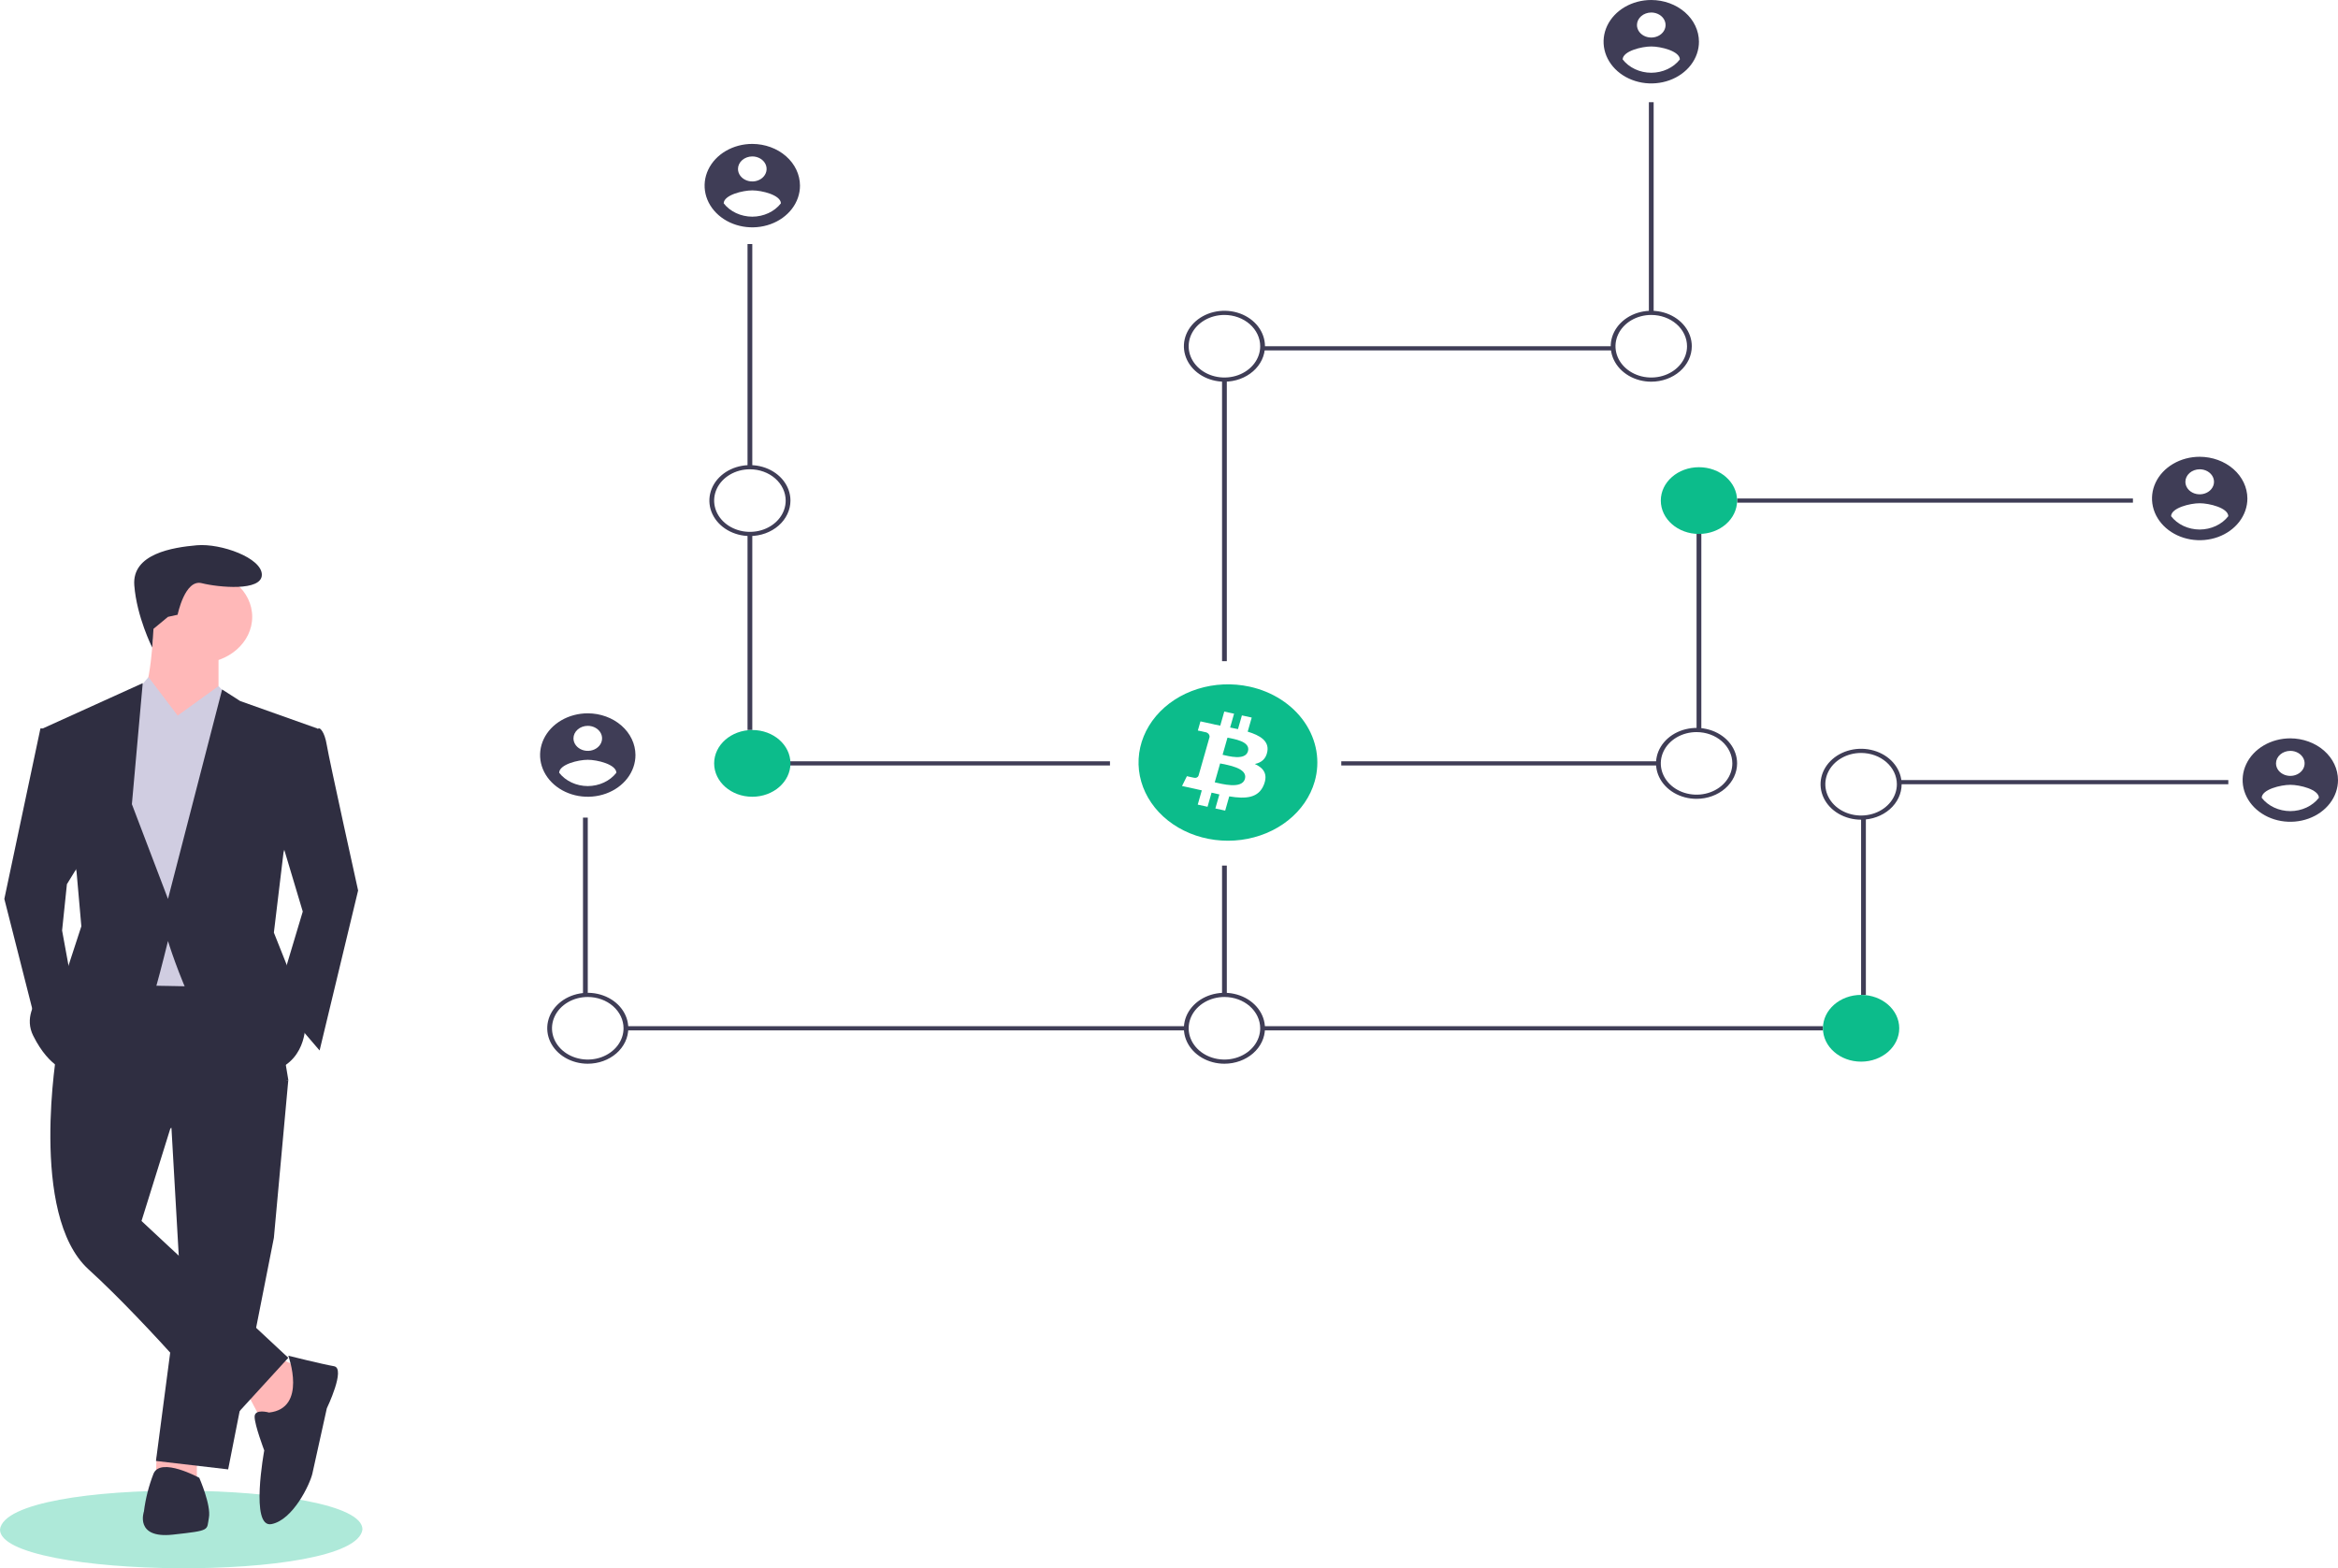 <svg viewBox="0 0 550 369" fill="none" xmlns="http://www.w3.org/2000/svg">
<g clip-path="url(#clip0_248_10371)">
<path d="M176.973 57.419H175.852V109.93H176.973V57.419Z" fill="#3F3D56"/>
<path d="M176.973 125.561H175.852V171.766H176.973V125.561Z" fill="#3F3D56"/>
<path d="M261.116 179.127H174.17V180.109H261.116V179.127Z" fill="#3F3D56"/>
<path d="M138.268 192.378H137.146V234.092H138.268V192.378Z" fill="#3F3D56"/>
<path d="M279.065 241.454H147.244V242.435H279.065V241.454Z" fill="#3F3D56"/>
<path d="M389.011 24.047H387.889V73.614H389.011V24.047Z" fill="#3F3D56"/>
<path d="M379.474 81.466H296.996V82.448H379.474V81.466Z" fill="#3F3D56"/>
<path d="M288.6 89.318H287.479V155.571H288.6V89.318Z" fill="#3F3D56"/>
<path d="M176.413 126.125C174.527 126.125 172.683 125.636 171.115 124.719C169.547 123.802 168.325 122.499 167.603 120.975C166.881 119.451 166.692 117.773 167.06 116.155C167.428 114.536 168.336 113.05 169.67 111.883C171.004 110.716 172.703 109.922 174.553 109.6C176.402 109.278 178.32 109.443 180.062 110.074C181.805 110.706 183.294 111.775 184.342 113.147C185.39 114.519 185.949 116.132 185.949 117.782C185.946 119.994 184.941 122.115 183.153 123.679C181.365 125.243 178.941 126.123 176.413 126.125ZM176.413 110.421C174.749 110.421 173.122 110.853 171.738 111.662C170.355 112.47 169.276 113.62 168.639 114.965C168.002 116.31 167.836 117.79 168.161 119.218C168.485 120.646 169.287 121.958 170.463 122.988C171.64 124.017 173.139 124.718 174.771 125.002C176.404 125.286 178.095 125.14 179.633 124.583C181.17 124.026 182.485 123.083 183.409 121.872C184.334 120.661 184.827 119.238 184.827 117.782C184.825 115.831 183.937 113.959 182.36 112.579C180.783 111.199 178.644 110.423 176.413 110.421Z" fill="#3F3D56"/>
<path d="M138.268 250.287C136.382 250.287 134.539 249.798 132.971 248.881C131.402 247.965 130.18 246.662 129.458 245.137C128.737 243.613 128.548 241.935 128.916 240.317C129.284 238.699 130.192 237.212 131.525 236.045C132.859 234.878 134.558 234.084 136.408 233.762C138.258 233.44 140.175 233.605 141.918 234.237C143.66 234.868 145.15 235.937 146.197 237.309C147.245 238.681 147.804 240.294 147.804 241.945C147.802 244.156 146.796 246.277 145.008 247.841C143.221 249.405 140.797 250.285 138.268 250.287ZM138.268 234.583C136.604 234.583 134.978 235.015 133.594 235.824C132.21 236.633 131.132 237.782 130.495 239.127C129.858 240.473 129.691 241.953 130.016 243.381C130.341 244.809 131.142 246.12 132.319 247.15C133.495 248.179 134.995 248.88 136.627 249.164C138.259 249.449 139.951 249.303 141.488 248.746C143.026 248.188 144.34 247.245 145.265 246.034C146.189 244.824 146.683 243.4 146.683 241.945C146.68 239.993 145.793 238.122 144.215 236.742C142.638 235.362 140.499 234.585 138.268 234.583Z" fill="#3F3D56"/>
<path d="M176.973 187.47C181.93 187.47 185.948 183.955 185.948 179.618C185.948 175.281 181.93 171.766 176.973 171.766C172.016 171.766 167.998 175.281 167.998 179.618C167.998 183.955 172.016 187.47 176.973 187.47Z" fill="#0CBC8B"/>
<path d="M501.759 117.292H408.643V118.273H501.759V117.292Z" fill="#3F3D56"/>
<path d="M400.229 125.561H399.107V171.766H400.229V125.561Z" fill="#3F3D56"/>
<path d="M390.133 179.127H315.527V180.109H390.133V179.127Z" fill="#3F3D56"/>
<path d="M524.197 183.544H446.787V184.526H524.197V183.544Z" fill="#3F3D56"/>
<path d="M438.934 192.378H437.812V234.092H438.934V192.378Z" fill="#3F3D56"/>
<path d="M428.837 241.454H297.016V242.435H428.837V241.454Z" fill="#3F3D56"/>
<path d="M288.6 203.665H287.479V234.092H288.6V203.665Z" fill="#3F3D56"/>
<path d="M399.668 125.635C404.625 125.635 408.643 122.119 408.643 117.782C408.643 113.446 404.625 109.93 399.668 109.93C394.712 109.93 390.693 113.446 390.693 117.782C390.693 122.119 394.712 125.635 399.668 125.635Z" fill="#0CBC8B"/>
<path d="M388.448 89.809C386.562 89.809 384.718 89.32 383.15 88.403C381.582 87.486 380.36 86.183 379.638 84.659C378.916 83.134 378.727 81.457 379.095 79.838C379.463 78.22 380.372 76.734 381.705 75.567C383.039 74.4 384.738 73.605 386.588 73.283C388.438 72.962 390.355 73.127 392.097 73.758C393.84 74.39 395.329 75.459 396.377 76.831C397.425 78.203 397.984 79.816 397.984 81.466C397.981 83.678 396.976 85.799 395.188 87.363C393.4 88.927 390.976 89.806 388.448 89.809ZM388.448 74.105C386.784 74.105 385.157 74.536 383.773 75.345C382.39 76.154 381.311 77.304 380.674 78.649C380.038 79.994 379.871 81.474 380.196 82.902C380.52 84.33 381.322 85.642 382.498 86.671C383.675 87.701 385.174 88.402 386.807 88.686C388.439 88.97 390.131 88.824 391.668 88.267C393.206 87.71 394.52 86.766 395.444 85.556C396.369 84.345 396.862 82.922 396.862 81.466C396.86 79.514 395.972 77.643 394.395 76.263C392.818 74.883 390.679 74.107 388.448 74.105Z" fill="#3F3D56"/>
<path d="M288.04 89.809C286.154 89.809 284.31 89.32 282.742 88.403C281.174 87.486 279.952 86.183 279.23 84.659C278.508 83.134 278.319 81.457 278.687 79.838C279.055 78.22 279.963 76.734 281.297 75.567C282.631 74.4 284.33 73.605 286.18 73.283C288.029 72.962 289.947 73.127 291.689 73.758C293.432 74.39 294.921 75.459 295.969 76.831C297.017 78.203 297.576 79.816 297.576 81.466C297.573 83.678 296.568 85.799 294.78 87.363C292.992 88.927 290.568 89.806 288.04 89.809ZM288.04 74.105C286.376 74.105 284.749 74.536 283.365 75.345C281.982 76.154 280.903 77.304 280.266 78.649C279.629 79.994 279.463 81.474 279.787 82.902C280.112 84.33 280.914 85.642 282.09 86.671C283.267 87.701 284.766 88.402 286.398 88.686C288.031 88.97 289.722 88.824 291.26 88.267C292.797 87.71 294.111 86.766 295.036 85.556C295.961 84.345 296.454 82.922 296.454 81.466C296.452 79.514 295.564 77.643 293.987 76.263C292.409 74.883 290.271 74.107 288.04 74.105Z" fill="#3F3D56"/>
<path d="M437.811 192.869C435.925 192.869 434.082 192.379 432.513 191.462C430.945 190.546 429.723 189.243 429.001 187.718C428.28 186.194 428.091 184.516 428.459 182.898C428.827 181.28 429.735 179.793 431.068 178.626C432.402 177.459 434.101 176.665 435.951 176.343C437.801 176.021 439.718 176.186 441.461 176.818C443.203 177.449 444.692 178.519 445.74 179.891C446.788 181.263 447.347 182.876 447.347 184.526C447.345 186.738 446.339 188.858 444.551 190.422C442.764 191.986 440.34 192.866 437.811 192.869ZM437.811 177.164C436.147 177.164 434.52 177.596 433.137 178.405C431.753 179.214 430.675 180.363 430.038 181.709C429.401 183.054 429.234 184.534 429.559 185.962C429.884 187.39 430.685 188.701 431.862 189.731C433.038 190.76 434.538 191.462 436.17 191.746C437.802 192.03 439.494 191.884 441.031 191.327C442.569 190.769 443.883 189.826 444.807 188.615C445.732 187.405 446.226 185.982 446.226 184.526C446.223 182.574 445.336 180.703 443.758 179.323C442.181 177.943 440.042 177.166 437.811 177.164Z" fill="#3F3D56"/>
<path d="M437.811 249.797C442.768 249.797 446.786 246.281 446.786 241.945C446.786 237.608 442.768 234.092 437.811 234.092C432.854 234.092 428.836 237.608 428.836 241.945C428.836 246.281 432.854 249.797 437.811 249.797Z" fill="#0CBC8B"/>
<path d="M288.04 250.287C286.154 250.287 284.31 249.798 282.742 248.881C281.174 247.965 279.952 246.662 279.23 245.137C278.508 243.613 278.319 241.935 278.687 240.317C279.055 238.699 279.963 237.212 281.297 236.045C282.631 234.878 284.33 234.084 286.18 233.762C288.029 233.44 289.947 233.605 291.689 234.237C293.432 234.868 294.921 235.937 295.969 237.309C297.017 238.681 297.576 240.294 297.576 241.945C297.573 244.156 296.568 246.277 294.78 247.841C292.992 249.405 290.568 250.285 288.04 250.287ZM288.04 234.583C286.376 234.583 284.749 235.015 283.365 235.824C281.982 236.633 280.903 237.782 280.266 239.127C279.629 240.473 279.463 241.953 279.787 243.381C280.112 244.809 280.914 246.12 282.09 247.15C283.267 248.179 284.766 248.88 286.398 249.164C288.031 249.449 289.722 249.303 291.26 248.746C292.797 248.188 294.111 247.245 295.036 246.034C295.961 244.824 296.454 243.4 296.454 241.945C296.452 239.993 295.564 238.122 293.987 236.742C292.409 235.362 290.271 234.585 288.04 234.583Z" fill="#3F3D56"/>
<path d="M399.106 187.961C397.22 187.961 395.377 187.472 393.808 186.555C392.24 185.638 391.018 184.335 390.296 182.811C389.574 181.286 389.386 179.609 389.754 177.99C390.121 176.372 391.03 174.885 392.363 173.719C393.697 172.552 395.396 171.757 397.246 171.435C399.096 171.113 401.013 171.279 402.756 171.91C404.498 172.542 405.987 173.611 407.035 174.983C408.083 176.355 408.642 177.968 408.642 179.618C408.64 181.83 407.634 183.951 405.846 185.515C404.058 187.079 401.635 187.958 399.106 187.961ZM399.106 172.257C397.442 172.257 395.815 172.688 394.432 173.497C393.048 174.306 391.97 175.456 391.333 176.801C390.696 178.146 390.529 179.626 390.854 181.054C391.179 182.482 391.98 183.794 393.157 184.823C394.333 185.853 395.833 186.554 397.465 186.838C399.097 187.122 400.789 186.976 402.326 186.419C403.864 185.862 405.178 184.918 406.102 183.708C407.027 182.497 407.52 181.074 407.52 179.618C407.518 177.666 406.631 175.795 405.053 174.415C403.476 173.035 401.337 172.259 399.106 172.257Z" fill="#3F3D56"/>
<path d="M138.27 167.84C136.051 167.84 133.882 168.415 132.037 169.494C130.192 170.573 128.754 172.105 127.905 173.899C127.056 175.692 126.833 177.666 127.266 179.57C127.699 181.474 128.768 183.223 130.337 184.595C131.906 185.968 133.905 186.903 136.081 187.282C138.257 187.66 140.513 187.466 142.563 186.723C144.613 185.98 146.365 184.722 147.598 183.108C148.83 181.494 149.488 179.596 149.488 177.655C149.48 175.054 148.295 172.562 146.193 170.723C144.091 168.884 141.242 167.847 138.27 167.84ZM138.27 170.784C138.935 170.784 139.586 170.957 140.139 171.281C140.693 171.604 141.124 172.064 141.379 172.602C141.634 173.14 141.7 173.732 141.571 174.303C141.441 174.875 141.12 175.399 140.649 175.811C140.179 176.223 139.579 176.503 138.926 176.617C138.273 176.731 137.597 176.672 136.982 176.449C136.367 176.227 135.841 175.849 135.471 175.365C135.101 174.881 134.904 174.311 134.904 173.729C134.907 172.949 135.262 172.201 135.893 171.65C136.524 171.098 137.378 170.787 138.27 170.784ZM138.27 184.96C136.94 184.955 135.632 184.665 134.459 184.118C133.286 183.57 132.283 182.78 131.538 181.817C131.592 179.854 136.026 178.773 138.27 178.773C140.513 178.773 144.947 179.854 145.001 181.817C144.255 182.78 143.252 183.569 142.079 184.116C140.907 184.664 139.599 184.953 138.27 184.96Z" fill="#3F3D56"/>
<path d="M176.973 33.862C174.754 33.862 172.585 34.438 170.74 35.517C168.895 36.595 167.457 38.128 166.608 39.922C165.759 41.715 165.537 43.688 165.969 45.593C166.402 47.496 167.471 49.245 169.04 50.618C170.609 51.991 172.608 52.925 174.784 53.304C176.96 53.683 179.216 53.489 181.266 52.746C183.316 52.003 185.068 50.745 186.301 49.131C187.534 47.517 188.192 45.619 188.192 43.678C188.183 41.077 186.998 38.585 184.896 36.746C182.794 34.907 179.945 33.87 176.973 33.862ZM176.973 36.807C177.638 36.807 178.289 36.98 178.843 37.303C179.396 37.627 179.827 38.087 180.082 38.625C180.337 39.163 180.404 39.755 180.274 40.326C180.144 40.897 179.823 41.422 179.353 41.834C178.882 42.245 178.282 42.526 177.629 42.639C176.976 42.753 176.3 42.695 175.685 42.472C175.07 42.249 174.544 41.872 174.174 41.388C173.804 40.903 173.607 40.334 173.607 39.752C173.61 38.971 173.966 38.224 174.596 37.672C175.227 37.121 176.081 36.81 176.973 36.807ZM176.973 50.982C175.643 50.977 174.335 50.688 173.162 50.14C171.989 49.593 170.987 48.803 170.241 47.84C170.295 45.877 174.729 44.796 176.973 44.796C179.217 44.796 183.65 45.877 183.704 47.84C182.958 48.802 181.955 49.592 180.782 50.139C179.61 50.687 178.302 50.976 176.973 50.982Z" fill="#3F3D56"/>
<path d="M388.449 0C386.23 0 384.061 0.576 382.216 1.654C380.372 2.733 378.934 4.266 378.084 6.059C377.235 7.853 377.013 9.826 377.446 11.73C377.879 13.634 378.947 15.383 380.516 16.756C382.085 18.128 384.084 19.063 386.261 19.442C388.437 19.82 390.693 19.626 392.743 18.883C394.793 18.14 396.545 16.882 397.777 15.268C399.01 13.654 399.668 11.757 399.668 9.815C399.659 7.214 398.475 4.722 396.373 2.883C394.271 1.044 391.422 0.008 388.449 0ZM388.449 2.945C389.115 2.945 389.766 3.117 390.319 3.441C390.873 3.764 391.304 4.224 391.559 4.762C391.814 5.3 391.88 5.892 391.75 6.464C391.62 7.035 391.3 7.559 390.829 7.971C390.358 8.383 389.759 8.663 389.106 8.777C388.453 8.891 387.776 8.832 387.161 8.61C386.546 8.387 386.021 8.009 385.651 7.525C385.281 7.041 385.084 6.471 385.084 5.889C385.087 5.109 385.442 4.362 386.073 3.81C386.703 3.258 387.558 2.947 388.449 2.945ZM388.449 17.12C387.12 17.115 385.812 16.826 384.639 16.278C383.466 15.73 382.463 14.941 381.718 13.977C381.772 12.014 386.206 10.934 388.449 10.934C390.693 10.934 395.127 12.014 395.181 13.977C394.435 14.94 393.432 15.729 392.259 16.277C391.086 16.824 389.779 17.114 388.449 17.12Z" fill="#3F3D56"/>
<path d="M517.465 107.476C515.246 107.476 513.077 108.052 511.232 109.131C509.387 110.209 507.949 111.742 507.1 113.535C506.251 115.329 506.029 117.302 506.462 119.206C506.895 121.11 507.963 122.859 509.532 124.232C511.101 125.605 513.1 126.539 515.276 126.918C517.452 127.297 519.708 127.103 521.758 126.36C523.808 125.617 525.56 124.359 526.793 122.745C528.026 121.131 528.684 119.233 528.684 117.292C528.675 114.691 527.49 112.199 525.388 110.36C523.286 108.521 520.438 107.484 517.465 107.476ZM517.465 110.421C518.131 110.421 518.781 110.594 519.335 110.917C519.888 111.241 520.32 111.701 520.574 112.239C520.829 112.777 520.896 113.369 520.766 113.94C520.636 114.511 520.315 115.036 519.845 115.448C519.374 115.859 518.774 116.14 518.122 116.253C517.469 116.367 516.792 116.309 516.177 116.086C515.562 115.863 515.036 115.486 514.666 115.001C514.297 114.517 514.099 113.948 514.099 113.365C514.102 112.585 514.458 111.838 515.088 111.286C515.719 110.735 516.573 110.424 517.465 110.421ZM517.465 124.596C516.135 124.591 514.827 124.302 513.654 123.754C512.481 123.207 511.479 122.417 510.734 121.454C510.788 119.491 515.221 118.41 517.465 118.41C519.709 118.41 524.142 119.491 524.196 121.454C523.45 122.416 522.447 123.205 521.275 123.753C520.102 124.301 518.794 124.59 517.465 124.596Z" fill="#3F3D56"/>
<path d="M538.781 173.729C536.562 173.729 534.393 174.305 532.548 175.383C530.704 176.462 529.266 177.995 528.416 179.788C527.567 181.582 527.345 183.555 527.778 185.459C528.211 187.363 529.279 189.112 530.848 190.485C532.417 191.857 534.416 192.792 536.593 193.171C538.769 193.549 541.025 193.355 543.075 192.612C545.125 191.869 546.877 190.611 548.109 188.997C549.342 187.383 550 185.485 550 183.544C549.991 180.943 548.807 178.451 546.705 176.612C544.603 174.773 541.754 173.737 538.781 173.729ZM538.781 176.674C539.447 176.674 540.098 176.846 540.651 177.17C541.205 177.493 541.636 177.953 541.891 178.491C542.146 179.029 542.212 179.621 542.082 180.193C541.952 180.764 541.632 181.288 541.161 181.7C540.69 182.112 540.091 182.392 539.438 182.506C538.785 182.62 538.108 182.561 537.493 182.339C536.878 182.116 536.353 181.738 535.983 181.254C535.613 180.77 535.416 180.2 535.416 179.618C535.419 178.838 535.774 178.09 536.405 177.539C537.035 176.987 537.89 176.676 538.781 176.674ZM538.781 190.849C537.452 190.844 536.144 190.555 534.971 190.007C533.798 189.459 532.795 188.67 532.05 187.706C532.104 185.743 536.538 184.663 538.781 184.663C541.025 184.663 545.459 185.743 545.513 187.706C544.767 188.669 543.764 189.458 542.591 190.006C541.418 190.553 540.111 190.843 538.781 190.849Z" fill="#3F3D56"/>
<path d="M288.757 173.565L287.607 177.597C288.91 177.881 292.927 179.04 293.578 176.759C294.256 174.38 290.06 173.849 288.757 173.565Z" fill="#0CBC8B"/>
<path d="M287.027 179.632L285.76 184.077C287.324 184.417 292.15 185.772 292.864 183.265C293.609 180.65 288.592 179.973 287.027 179.632Z" fill="#0CBC8B"/>
<path d="M293.953 161.564C289.917 160.683 285.674 160.87 281.759 162.099C277.844 163.329 274.434 165.547 271.959 168.472C269.485 171.397 268.058 174.899 267.858 178.534C267.659 182.169 268.695 185.774 270.838 188.893C272.98 192.013 276.131 194.506 279.893 196.059C283.655 197.611 287.859 198.153 291.973 197.615C296.087 197.077 299.926 195.484 303.005 193.038C306.084 190.591 308.265 187.4 309.272 183.869C309.94 181.525 310.074 179.088 309.667 176.698C309.259 174.308 308.316 172.012 306.894 169.94C305.471 167.869 303.596 166.063 301.376 164.626C299.156 163.189 296.633 162.148 293.953 161.564ZM298.139 176.796C297.836 178.588 296.7 179.456 295.192 179.76C297.262 180.703 298.316 182.15 297.312 184.657C296.067 187.771 293.107 188.034 289.172 187.383L288.217 190.732L285.908 190.229L286.851 186.924C286.236 186.791 285.623 186.652 285.011 186.507L284.066 189.827L281.76 189.323L282.715 185.968C282.176 185.848 281.629 185.719 281.07 185.597L278.067 184.941L279.212 182.63C279.212 182.63 280.913 183.026 280.89 182.997C280.996 183.026 281.107 183.037 281.217 183.029C281.327 183.021 281.435 182.994 281.533 182.949C281.631 182.905 281.719 182.844 281.79 182.769C281.861 182.695 281.914 182.609 281.947 182.517L283.457 177.223C283.542 177.241 283.624 177.259 283.7 177.276C283.622 177.249 283.542 177.227 283.461 177.209L284.537 173.429C284.569 173.15 284.475 172.87 284.274 172.65C284.073 172.431 283.781 172.289 283.462 172.256C283.498 172.234 281.786 171.891 281.786 171.891L282.4 169.734L285.584 170.429L285.581 170.44C286.059 170.544 286.552 170.642 287.055 170.742L288.001 167.426L290.307 167.929L289.381 171.181C290 171.304 290.623 171.429 291.23 171.561L292.15 168.331L294.458 168.834L293.513 172.152C296.426 173.03 298.558 174.346 298.139 176.796Z" fill="#0CBC8B"/>
<path d="M85.263 359.871C83.667 372.57 -0.127 371.504 0 359.87C1.596 347.172 85.39 348.238 85.263 359.871Z" fill="#0CBC8B" fill-opacity="0.33"/>
<path d="M58.199 327.904L61.596 334.343L67.823 333.848L71.786 322.456L65.559 319.484L58.199 327.904Z" fill="#FFB8B8"/>
<path d="M36.822 342.733L36.688 347.22L46.312 347.716V342.268L36.822 342.733Z" fill="#FFB8B8"/>
<path d="M40.084 261.039L42.349 300.662L36.688 343.753L53.671 345.734L64.428 291.252L67.824 254.105L40.084 261.039Z" fill="#2F2E41"/>
<path d="M13.476 246.675C13.476 246.675 6.682 285.804 20.835 298.681C34.988 311.559 54.237 334.343 54.237 334.343L67.824 319.484L33.29 287.29L40.084 265.497L67.824 254.105L63.295 226.863L22.534 226.368L13.476 246.675Z" fill="#2F2E41"/>
<path d="M46.877 156.036C53.755 156.036 59.331 151.157 59.331 145.14C59.331 139.122 53.755 134.243 46.877 134.243C39.998 134.243 34.422 139.122 34.422 145.14C34.422 151.157 39.998 156.036 46.877 156.036Z" fill="#FFB8B8"/>
<path d="M36.122 147.616C36.122 147.616 35.556 162.97 32.725 164.951C29.894 166.933 42.915 175.353 42.915 175.353L51.407 163.465V152.569L36.122 147.616Z" fill="#FFB8B8"/>
<path d="M41.783 168.418L34.91 159.338L31.026 163.961L25.365 177.829L29.894 231.816L56.502 232.311L59.899 170.4L51.407 161.485L41.783 168.418Z" fill="#D0CDE1"/>
<path d="M70.655 171.886L75.184 171.39C75.184 171.39 76.317 171.886 76.883 175.353C77.449 178.82 84.243 209.528 84.243 209.528L75.184 247.171L64.994 235.283L71.222 214.481L64.994 193.679L70.655 171.886Z" fill="#2F2E41"/>
<path d="M12.91 171.39H9.513L1.021 211.509L8.947 242.713L16.873 231.321L14.608 218.939L15.741 208.042L19.704 201.603L12.91 171.39Z" fill="#2F2E41"/>
<path d="M63.295 332.362C63.295 332.362 59.898 331.371 59.898 333.352C59.898 335.333 62.163 341.277 62.163 341.277C62.163 341.277 58.766 359.603 63.861 358.612C68.957 357.622 72.919 349.202 73.486 346.725C74.052 344.249 76.882 331.371 76.882 331.371C76.882 331.371 81.411 321.96 78.581 321.465C75.75 320.97 67.824 318.989 67.824 318.989C67.824 318.989 72.353 331.371 63.295 332.362Z" fill="#2F2E41"/>
<path d="M46.878 347.716C46.878 347.716 37.82 342.763 36.122 346.725C34.995 349.615 34.236 352.605 33.857 355.641C33.857 355.641 31.593 362.079 40.651 361.089C49.709 360.098 48.576 360.098 49.142 357.126C49.709 354.155 46.878 347.716 46.878 347.716Z" fill="#2F2E41"/>
<path d="M39.518 145.14L41.783 144.644C41.783 144.644 43.481 136.224 47.444 137.215C51.407 138.205 61.597 139.196 61.597 135.234C61.597 131.271 51.973 127.804 46.312 128.299C40.65 128.795 31.026 130.281 31.592 137.71C32.158 145.139 35.812 152.367 35.812 152.367L36.106 147.962L39.518 145.14Z" fill="#2F2E41"/>
<path d="M51.407 174.362L41.783 168.418L51.407 161.484L54.749 164.992L51.407 174.362Z" fill="#D0CDE1"/>
<path d="M33.29 173.867L41.782 168.418L34.988 159.503L31.025 163.961L33.29 173.867Z" fill="#D0CDE1"/>
<path d="M74.618 171.39L56.502 164.951L52.256 162.227L39.518 211.509L31.026 189.221L33.573 160.741L10.079 171.39L18.005 205.07L19.137 217.948L15.74 228.349C15.74 228.349 3.852 235.779 7.815 243.704C11.777 251.628 16.306 252.124 16.306 252.124C16.306 252.124 35.555 236.274 36.687 232.312C37.819 228.349 39.518 221.415 39.518 221.415C39.518 221.415 49.142 253.114 60.464 252.619C71.787 252.124 71.787 241.722 71.787 241.722L68.956 230.826L64.427 219.434L66.692 200.613L74.618 171.39Z" fill="#2F2E41"/>
</g>
<defs>
<clipPath id="clip0_248_10371">
<rect width="550" height="369" fill="white"/>
</clipPath>
</defs>
</svg>
